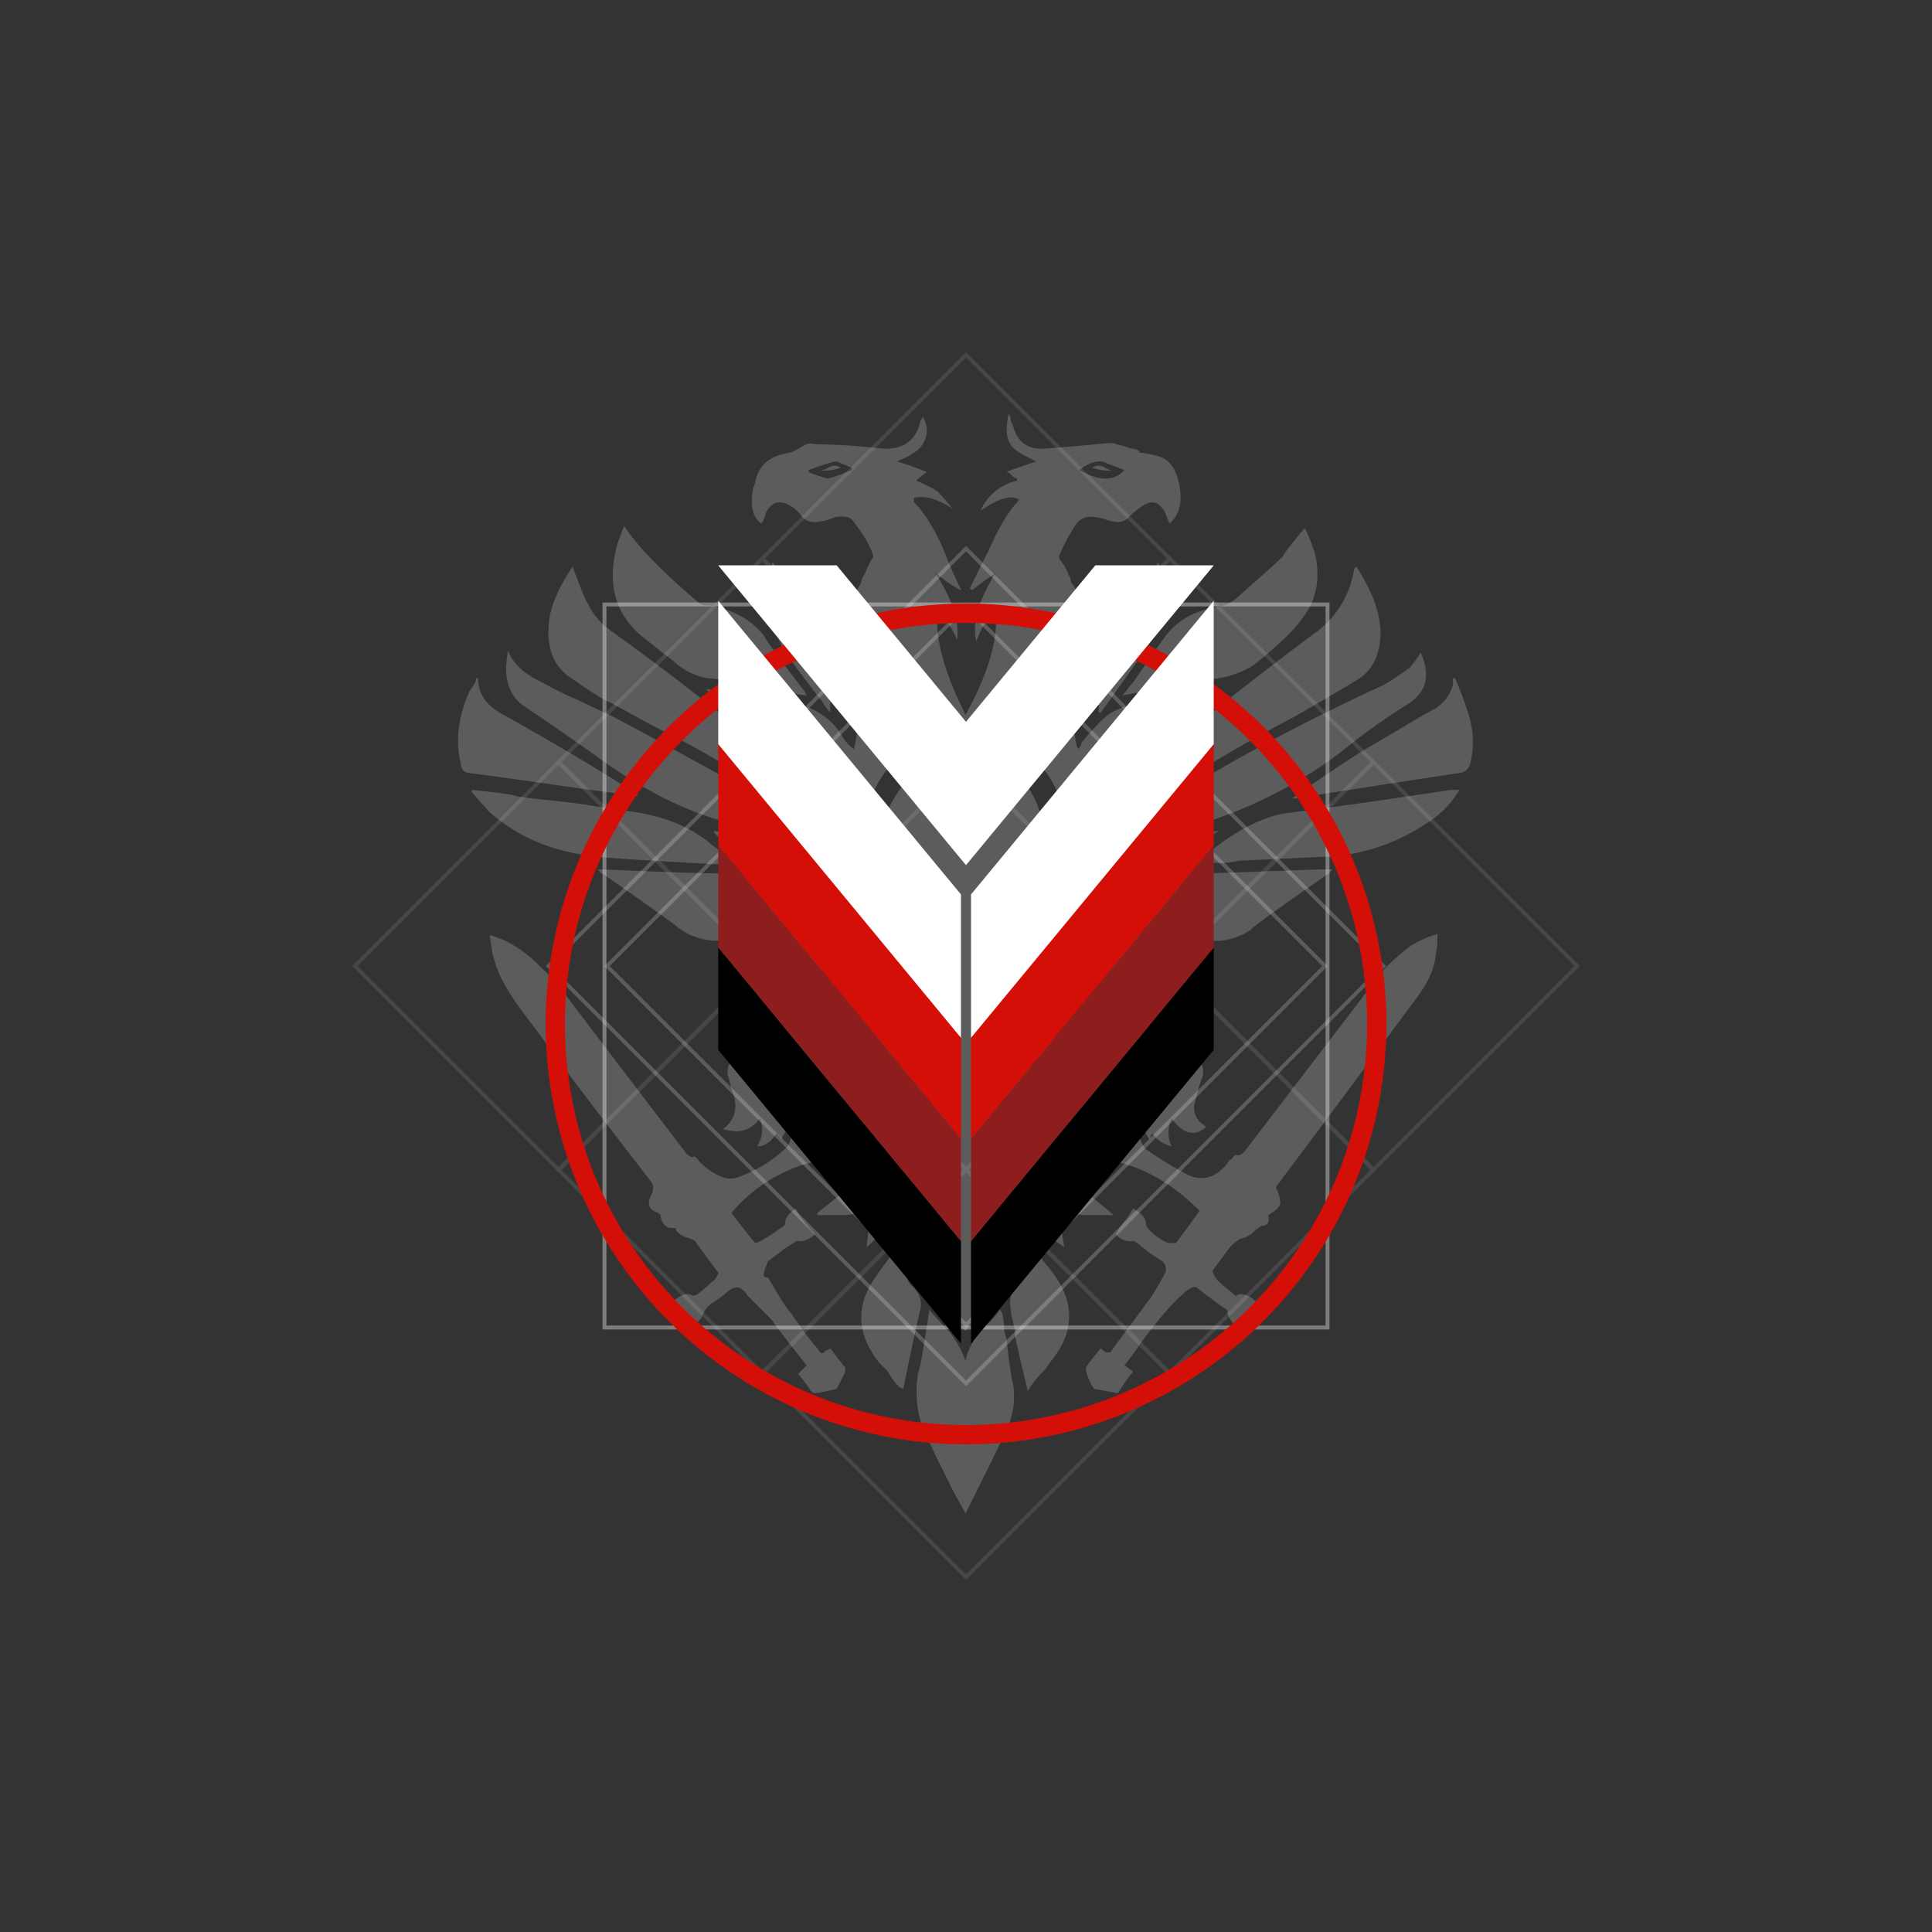 <svg xmlns="http://www.w3.org/2000/svg" viewBox="0 0 500 500" class="victory">
  <rect x="0" y="0" width="500" height="500" fill="#333333" stroke="none"/>
  <title>standing-victory</title>
  <g class="Layer_2" data-name="Layer 2">
    <g class="Layer_1-2" data-name="Layer 1">
      <g>
        <g style="opacity: 0.2">
          <rect x="173.613" y="173.613" width="152.774" height="152.774" transform="translate(250 -103.553) rotate(45)" style="fill: none;stroke: #fff;stroke-miterlimit: 10"/>
          <rect x="184.307" y="184.307" width="131.386" height="131.386" transform="translate(250 -103.553) rotate(45)" style="fill: none;stroke: #fff;stroke-miterlimit: 10"/>
        </g>
        <g style="opacity: 0.1">
          <path d="M355.379,197.929,407.45,250,355.379,302.071,303.309,250,355.379,197.929m0-1.414L301.894,250,355.379,303.485,408.864,250,355.379,196.515Z" style="fill: #fff"/>
          <path d="M302.69,250.619l52.07,52.07-52.07,52.071L250.619,302.69,302.69,250.619m0-1.414-53.485,53.485,53.485,53.485,53.485-53.485-53.485-53.485Z" style="fill: #fff"/>
          <path d="M250,303.309l52.071,52.071L250,407.45l-52.07-52.071,52.07-52.071m0-1.414-53.485,53.485,53.485,53.485,53.485-53.485-53.485-53.485Z" style="fill: #fff"/>
          <path d="M302.69,145.24l52.07,52.07L302.69,249.381,250.619,197.31,302.69,145.24m0-1.414-53.485,53.485,53.485,53.485,53.485-53.485L302.69,143.826Z" style="fill: #fff"/>
          <path d="M250,197.929,302.07,250l-52.071,52.07L197.93,250l52.07-52.071m0-1.414L196.515,250l53.485,53.485L303.485,250l-53.485-53.485Z" style="fill: #fff"/>
          <path d="M197.31,250.619,249.381,302.69l-52.071,52.071-52.071-52.071L197.31,250.619m0-1.414-53.485,53.485,53.485,53.485,53.485-53.485-53.485-53.485Z" style="fill: #fff"/>
          <path d="M250,92.55l52.071,52.071-52.071,52.071-52.07-52.071,52.07-52.071m0-1.414-53.485,53.485,53.485,53.485,53.485-53.485-53.485-53.485Z" style="fill: #fff"/>
          <path d="M197.31,145.24,249.381,197.31,197.31,249.381l-52.071-52.071L197.31,145.24m0-1.414-53.485,53.485,53.485,53.485,53.485-53.485L197.31,143.826Z" style="fill: #fff"/>
          <path d="M144.621,197.929,196.691,250,144.621,302.071,92.55,250,144.621,197.929m0-1.414L91.136,250,144.621,303.485,198.106,250,144.621,196.515Z" style="fill: #fff"/>
        </g>
        <path d="M134.844,182.203q-3.89-3.334-3.89-9.447a34.095,34.095,0,0,1,.556-4.446q1.667,5.001,8.891,8.336a80.264,80.264,0,0,0,8.336,4.168q6.668,3.056,10.003,4.723,4.446,2.223,25.562,13.893t30.008,17.783a16.245,16.245,0,0,0,1.667,1.389,3.374,3.374,0,0,0,1.667.834l1.111,1.111q0-.556.278-.556h.278l-2.223-1.667a284.513,284.513,0,0,0-35.565-23.895q-3.89-2.223-8.336-4.446t-9.447-5.001q-5.001-2.779-8.336-4.446-2.779-1.667-6.668-4.446-7.78-4.446-6.668-15.004.556-6.113,6.113-14.448,3.334,8.891,3.89,9.447a18.274,18.274,0,0,0,6.113,7.224q23.34,16.671,51.681,40.567v.556q-6.113-6.668-7.78-8.336l-9.447-9.447q-.556-.556-10.003-8.336,7.224,1.111,8.336,1.111,13.337,2.779,15.004,2.779a17.514,17.514,0,0,1,11.67,7.78,11.029,11.029,0,0,0,3.334,3.89q1.111-3.334,2.779-24.451-1.111.556-2.223,6.668-5.001-8.891,3.334-18.338-8.336,2.223-11.114-1.667h2.779a4.487,4.487,0,0,0,5.001-2.223,6.708,6.708,0,0,1,.834-2.223,6.709,6.709,0,0,0,.834-2.223,6.032,6.032,0,0,0,1.111-2.223l1.111-2.223a1.601,1.601,0,0,0,.556-1.111q-1.111-3.89-5.557-9.447-1.111-1.111-4.446-.556a10.86,10.86,0,0,1-2.223.834,7.6,7.6,0,0,1-1.667.278,4.618,4.618,0,0,1-4.446-1.111,9.922,9.922,0,0,0-2.779-2.779q-4.446-2.779-6.668,1.667a9.748,9.748,0,0,1-1.111,2.779q-3.334-2.223-2.223-8.891l.556-1.667q1.111-6.668,8.891-7.78a14.026,14.026,0,0,0,3.334-1.667,3.675,3.675,0,0,1,3.334-.556,171.361,171.361,0,0,1,17.227,1.111q8.336.556,10.003-7.224a1.601,1.601,0,0,0,.556-1.111q2.223,3.89,0,7.224-1.111,2.223-6.668,4.446a73.947,73.947,0,0,1,7.78,2.779,18.212,18.212,0,0,0-2.779,2.223,33.306,33.306,0,0,1,5.557,2.779q1.111,1.111,3.89,4.446-6.113-3.89-10.003-2.779v1.111q4.446,4.446,8.336,13.893,0,.556,3.89,8.891-1.667-.556-6.668-4.446,6.668,10.558,5.557,17.227a18.96,18.96,0,0,0-5.001-7.224q-1.111,10.003,7.224,26.674,8.891-16.115,7.78-26.674a16.705,16.705,0,0,0-5.001,7.78q-1.667-7.224,5.001-17.783-3.334,2.223-6.113,4.446l-.556-.556,5.001-10.003q3.89-8.891,7.78-12.781-2.779-2.223-10.003,2.779a13.42,13.42,0,0,1,9.447-7.78v-.556q-.556,0-1.667-1.111a1.601,1.601,0,0,0-1.111-.556q1.111-.556,7.78-2.779-6.113-2.779-6.668-4.446-1.667-2.223-.556-7.78a1.601,1.601,0,0,1,.556,1.111v.556l.556,1.111q1.667,6.668,8.336,6.113,1.111,0,13.337-1.111,5.001-.556,5.001,0a23.224,23.224,0,0,1,3.89,1.111,4.571,4.571,0,0,1,1.389.278q.834.278.834.834a10.489,10.489,0,0,1,3.334.556q5.557.556,6.946,7.502T302.667,135.524l-1.111-2.779q-2.223-4.446-6.113-1.667a22.079,22.079,0,0,0-3.334,2.779,3.86,3.86,0,0,1-3.89,1.111,9.094,9.094,0,0,1-2.223-.556,9.142,9.142,0,0,0-2.779-.556,4.487,4.487,0,0,0-5.001,2.223,51.316,51.316,0,0,0-3.89,7.224,1.541,1.541,0,0,0,.278,1.945,11.887,11.887,0,0,1,1.945,3.612,2.264,2.264,0,0,1,.556,1.667l1.111,1.667q1.667,4.446,6.113,3.89h2.223q-2.779,3.89-11.114,2.223l1.667,2.223q3.334,3.89,3.334,7.224a11.476,11.476,0,0,1-2.223,8.336q0-5.001-1.667-6.668,1.111,20.561,2.223,23.895l.556.556a1.132,1.132,0,0,1,.278-.834,1.132,1.132,0,0,0,.278-.834q5.557-6.668,7.78-7.78,3.89-2.223,11.114-3.334.556,0,17.227-2.779-20.561,19.45-27.785,26.118l.556.556,1.111-1.111q27.785-23.34,51.125-40.567a25.001,25.001,0,0,0,9.447-16.115l.556-.556q8.336,12.781,5.557,22.228a11.792,11.792,0,0,1-5.557,7.224q-8.336,5.001-16.115,9.447a383.703,383.703,0,0,0-52.236,32.787q-.556,0-2.223,1.667h.556q6.668-5.001,38.899-23.34,17.783-10.003,38.344-19.45,2.779-1.667,6.668-4.446a39.207,39.207,0,0,0,2.779-3.89q3.89,8.891-3.334,13.337a177.218,177.218,0,0,0-17.783,12.781A118.282,118.282,0,0,1,306.557,214.434q-1.667.556-13.337,3.89l-1.667.556v.556q3.89-1.111,11.948-2.501t11.948-1.945q-6.668,4.446-7.224,5.001-7.78,5.557-8.891,6.668-5.557,4.446-13.893,3.334H282.106l-1.111.556,1.111,1.111q11.67.556,12.226,0a9.953,9.953,0,0,0,5.557-2.779,14.913,14.913,0,0,1,8.891-2.779q2.779,0,32.787-1.111h3.334l-1.111,1.111q-20.005,13.893-20.005,14.448a16.651,16.651,0,0,1-14.448,2.223q-2.223-.556-27.23-7.224h-.556a1.553,1.553,0,0,0,1.111,2.223q16.115,5.001,27.785,8.891l1.111.556a24.7,24.7,0,0,1-7.78,3.334,44.073,44.073,0,0,1-14.448,1.111,61.052,61.052,0,0,0-7.224-1.111q-5.001-.556-6.113-.556a3.202,3.202,0,0,0-2.223,1.111,24.697,24.697,0,0,0-2.501,3.056l-2.779,3.89-2.501,3.612a2.712,2.712,0,0,0-.556,1.945v9.725l-6.668-3.334-.556,1.111v19.45q0,2.779,3.334,3.89a8.45,8.45,0,0,1,4.446,2.223q.556.556,7.78,6.113-10.003,3.334-17.227-6.113l-.556.556q0,9.447,1.111,13.337a36.008,36.008,0,0,1,1.945,4.723q.834,2.501,1.667,5.279t1.389,4.446a6.524,6.524,0,0,1-1.111,7.224q-.556.556-11.114,12.226l-2.223-2.223a30.316,30.316,0,0,1-2.223-2.501,30.316,30.316,0,0,0-2.223-2.501l-4.446-4.446a7.83,7.83,0,0,1-1.667-8.336,36.007,36.007,0,0,0,1.945-4.723q.834-2.501,1.945-5.557a54.569,54.569,0,0,0,1.667-5.279q.556-.556,1.111-12.226-7.78,5.557-8.336,6.113a9.875,9.875,0,0,1-2.779.834,13.615,13.615,0,0,1-3.89,0,29.479,29.479,0,0,0-3.334-.278V302.791a1.601,1.601,0,0,1,1.111-.556l6.668-5.557a12.22,12.22,0,0,1,5.001-2.223,3.939,3.939,0,0,0,2.779-3.89V270.004q-.556,0-6.668,3.334v-6.668a12.77,12.77,0,0,0-2.223-7.224,100.889,100.889,0,0,1-6.668-8.336,1.78,1.78,0,0,0-1.667-1.111q-10.558,1.111-16.671,1.667a28.566,28.566,0,0,1-18.338-3.89l-.556-.556q9.447-3.334,10.558-3.334l18.338-6.113a1.553,1.553,0,0,0,1.111-2.223h-1.111q-25.562,7.224-26.118,7.224-8.891,2.223-15.56-2.779-1.111-1.111-19.45-13.893-.556,0-1.111-1.111h1.111q23.895,1.111,36.121,1.111a11.065,11.065,0,0,1,7.224,2.779q3.89,3.334,7.78,3.334,3.334,0,10.558-.556l1.111-1.111-.556-.556h-3.89A20.322,20.322,0,0,1,198.75,225.548q-.556-.556-12.226-8.891a1.601,1.601,0,0,1-1.111-.556l-.556-.556v-.556q2.223.556,5.557,1.111t5.835,1.111q2.501.556,5.835,1.111t6.113,1.111v-.556l-1.667-.556q-17.783-5.557-20.561-6.113-15.004-4.446-31.12-16.115-4.446-3.334-20.005-13.893Zm151.708-62.239q-2.779-1.667-7.224,1.667,7.78,4.446,11.67,0Zm-66.129,1.667v-.556l-3.89-1.667q-1.111,0-7.224,2.223v.556a33.274,33.274,0,0,0,5.001,1.667A45.95,45.95,0,0,0,220.423,121.631Zm26.118,68.352a23.953,23.953,0,0,0-16.949,9.169,24.685,24.685,0,0,0-5.279,18.616,25.222,25.222,0,0,0,4.446,12.781,24.224,24.224,0,0,0,8.891,8.058,22.195,22.195,0,0,0,10.003,2.501,7.135,7.135,0,0,0-4.446-6.113q-8.336-2.779-12.226-12.226-3.334-7.78-.556-14.448,3.89-7.224,8.336-10.003a21.982,21.982,0,0,1,16.115-2.779,19.953,19.953,0,0,1,9.447,6.113,21.348,21.348,0,0,1,5.001,9.447q2.223,9.447-4.446,17.227-2.223,3.334-8.336,6.668a8.217,8.217,0,0,0-4.446,6.113,26.37,26.37,0,0,0,17.505-8.891,22.796,22.796,0,0,0,5.835-18.338q-.556-11.67-9.169-18.616a24.375,24.375,0,0,0-19.728-5.279Zm125.478,51.736s0,2.283-.139,3.361c-.15,1.17-.5,3.39-.5,3.39-.741,3.705-2.399,6.9-6.474,12.087Q347.679,283.897,331.008,306.125q-1.111,1.111-.556,1.667,1.111,2.779.834,3.89t-3.056,2.779q.556,2.779-1.667,2.779a8.708,8.708,0,0,0-2.223,1.667,6.465,6.465,0,0,1-1.667,1.111,4.265,4.265,0,0,1-1.667.556,16.559,16.559,0,0,0-2.223,1.667q-.556.556-5.001,6.668a6.332,6.332,0,0,0,1.389,2.501,27.552,27.552,0,0,0,2.223,1.945q1.389,1.111,1.945,1.667a.695.695,0,0,0,1.111,0q2.223-.556,5.001,2.223a10.749,10.749,0,0,0-1.389,1.945,29.273,29.273,0,0,1-1.667,2.501,20.863,20.863,0,0,1-1.945,2.223q-2.779-2.779-2.779-4.446,0-.556-1.111-1.111-3.89-2.779-6.668-5.001-.556-.556-1.667,0a8.708,8.708,0,0,0-2.223,1.667q-3.89,3.334-10.558,12.226-2.223,3.334-4.446,6.113a16.555,16.555,0,0,1,2.223,1.667,39.079,39.079,0,0,0-3.89,5.557q-2.779-.556-6.113-1.111a9.009,9.009,0,0,1-1.389-2.501,8.433,8.433,0,0,1-.834-3.056l1.389-1.945,2.501-3.056q1.111,1.111,1.667,1.111,1.111,0,1.111-.556,8.336-11.114,9.447-12.781,1.111-1.111,4.446-7.224a2.813,2.813,0,0,0-1.111-3.334,25.126,25.126,0,0,1-3.334-2.223,33.626,33.626,0,0,1-2.779-2.223l-1.111-.556q-2.223.556-4.446-1.667a25.125,25.125,0,0,1,2.223-3.334,25.123,25.123,0,0,0,2.223-3.334q3.334,1.667,3.334,3.89,0,1.111,2.501,3.056t3.612,1.945h1.667l2.501-3.334s1.204-1.667,3.612-5.001q-10.558-10.558-22.228-12.781l-5.557-1.111-1.667-1.111q2.223-3.334,2.223-3.89-6.113-3.89-7.224-4.446a1.553,1.553,0,0,1-1.111-2.223v-4.446q.556-4.446-3.89-6.668a8.748,8.748,0,0,1-3.334-2.223.982.982,0,0,1-1.111-1.111V265.003l1.667,1.111q7.78,4.446,9.447,5.557,1.667.556,2.223-.556a8.433,8.433,0,0,1,.834-3.056,8.433,8.433,0,0,0,.834-3.056,8.232,8.232,0,0,0,0-7.224,14.025,14.025,0,0,1,3.334,1.667q18.338,8.891,21.117,10.558a18.963,18.963,0,0,1,3.89,3.89,4.666,4.666,0,0,1,1.111,5.279,40.215,40.215,0,0,0-1.667,5.835,5.049,5.049,0,0,0,2.223,6.113l.556.556q-4.446,3.89-8.891-2.223a8.233,8.233,0,0,0,0,7.224,8.61,8.61,0,0,1-5.001-3.334,2.264,2.264,0,0,0-.556,1.667,6.465,6.465,0,0,1-1.111-1.667q-.556-1.111-1.111-1.111a2.779,2.779,0,0,0,0,3.334,3.58,3.58,0,0,0,1.667,2.223,105.123,105.123,0,0,0,10.003,6.113q5.557,2.779,10.003-2.223a4.353,4.353,0,0,0,.834-1.111.89.89,0,0,1,.834-.556q.556-1.111,1.111-1.111,1.111.556,2.779-1.667c20.376-26.674,32.046-41.798,35.009-45.874a59.217,59.217,0,0,1,7.28-6.474A26.329,26.329,0,0,1,372.019,241.719ZM214.865,348.915q3.334,4.446,3.89,5.001v1.111l-2.223,4.446q-5.001,1.111-5.557,1.111a1.601,1.601,0,0,1-1.111-.556,32.072,32.072,0,0,0-3.334-4.446l2.223-2.223q-8.336-10.558-8.891-11.67L193.193,335.022q0-.556-1.667-1.667-1.111-.556-2.779.556a33.11,33.11,0,0,1-4.446,3.334,6.994,6.994,0,0,0-2.779,3.89l-2.779,2.779q-4.446-6.113-5.001-6.668,2.779-2.779,5.001-2.223.556.556,1.667,0,2.779-2.223,3.89-3.334.556,0,1.667-2.223-5.001-6.668-6.113-8.336l-1.111-.556q-3.89-1.111-3.89-2.779h-1.667a3.56,3.56,0,0,1-2.223-3.334l-.556-.556q-3.89-1.111-1.667-5.001a3.58,3.58,0,0,0,0-2.779Q145.958,276.673,139.29,267.226c-3.334-4.446-7.016-8.923-9.753-14.448a28.175,28.175,0,0,1-2.223-6.891c-.144-.751-.555-3.908-.555-3.908a37.268,37.268,0,0,1,4.528,1.741,34.06,34.06,0,0,1,7.28,5.196c2.964,2.964,4.242,3.863,6.836,7.197q2.779,3.89,31.675,41.678,1.111,1.667,2.223,1.667.556-.556,1.667,1.111a16.934,16.934,0,0,0,5.557,3.89,5.889,5.889,0,0,0,5.001,0A34.206,34.206,0,0,0,202.64,297.79q3.334-2.779,1.111-5.557a27.187,27.187,0,0,0-1.667,2.779,1.132,1.132,0,0,0-.278-.834l-.834-.834q-2.223,3.334-5.001,3.334,2.223-3.89.556-7.224a6.972,6.972,0,0,1-6.113,3.334,27.728,27.728,0,0,1-3.334-.556q4.446-3.334,2.779-8.891a23.226,23.226,0,0,1-1.111-3.89A4.836,4.836,0,0,1,189.303,274.45q2.223-3.334,3.89-3.89,3.89-2.223,23.895-12.226l.556-.556a7.794,7.794,0,0,0-.278,3.89,21.063,21.063,0,0,0,.556,3.612l1.111,3.334s.463,1.204,1.389,3.612a27.183,27.183,0,0,0,2.779-1.667q1.667-1.111,3.056-1.945a27.866,27.866,0,0,1,3.334-1.667,9.653,9.653,0,0,0,3.056-1.945v8.891q0,.556-1.111,1.111a1.601,1.601,0,0,0-1.111.556,9.106,9.106,0,0,1-1.389,1.111,2.701,2.701,0,0,1-1.389.556,5.746,5.746,0,0,0-3.334,5.557,34.092,34.092,0,0,0,.278,4.723,2.017,2.017,0,0,1-1.389,2.501,82.285,82.285,0,0,1-7.224,4.446,10.747,10.747,0,0,1,1.389,1.945,10.748,10.748,0,0,0,1.389,1.945l-2.223,1.111a23.361,23.361,0,0,0-4.446.834q-3.334.834-5.001,1.389A40.574,40.574,0,0,0,189.303,313.905q3.334,4.446,6.113,7.78,1.111,0,6.668-3.89,1.111-.556,1.111-1.111,0-2.223,2.779-3.89,0,.556,1.945,3.056a41.694,41.694,0,0,0,3.056,3.612q-2.779,2.223-4.446,1.667a1.601,1.601,0,0,0-1.111.556,25.126,25.126,0,0,0-3.334,2.223L198.75,326.409l-.834,2.223q-.834,2.223.834,1.945,4.446,7.78,6.113,9.447,1.111,1.667,3.334,4.723a39.317,39.317,0,0,0,3.334,4.168q1.111,2.223,2.223.556A1.601,1.601,0,0,0,214.865,348.915Zm45.568-2.779q1.111,10.003,1.667,11.67a19.5,19.5,0,0,1-1.667,12.226q-.556,1.667-10.558,21.673-.556-1.111-1.667-3.056t-1.667-3.056Q240.428,373.366,240.428,372.81q-4.446-7.78-2.779-17.783.556-.556,2.779-15.56v-.556q4.446,5.001,5.557,6.113a26.324,26.324,0,0,1,3.89,7.224,14.834,14.834,0,0,1,1.945-5.001,27.41,27.41,0,0,1,3.89-4.723,17.998,17.998,0,0,0,3.056-3.612,4.249,4.249,0,0,1,.834,2.223,17.464,17.464,0,0,1,.278,2.779A4.932,4.932,0,0,0,260.433,346.136ZM301,165.532q4.446-6.668,13.337-8.336a10.451,10.451,0,0,0,6.113-2.779q.556-.556,5.001-4.446t6.668-6.113q0-.556,5.557-7.224a41.78,41.78,0,0,1,2.779,7.224q1.667,8.336-2.223,14.448a37.299,37.299,0,0,1-5.557,6.668,106.445,106.445,0,0,1-8.336,7.224,24.792,24.792,0,0,1-8.891,3.334q-.556,0-25.007,4.446a16.246,16.246,0,0,0,1.389-1.667A16.245,16.245,0,0,1,293.22,176.646Q300.444,166.087,301,165.532Zm-134.481-.556q-11.114-8.891-6.668-24.451l1.667-4.446q5.001,7.78,19.45,20.005a3.218,3.218,0,0,0,2.223.556,25.369,25.369,0,0,1,9.447,3.334,20.18,20.18,0,0,1,5.001,4.446q1.111,2.223,10.558,14.448l.556,1.111q-5.001-.556-12.781-2.223-10.558-2.223-12.781-2.223a16.901,16.901,0,0,1-8.891-4.446Q172.076,169.422,166.519,164.976ZM348.791,208.321q4.446-.556,26.674-3.89h2.223a25.541,25.541,0,0,1-8.891,8.891,51.45,51.45,0,0,1-23.895,8.336q-1.111,0-24.451,1.111a18.149,18.149,0,0,1-5.279.556,12.653,12.653,0,0,0-4.723.556h-1.667l5.557-4.446q9.447-7.224,17.783-8.891Q341.011,209.432,348.791,208.321ZM189.303,223.881q-31.675-1.667-35.009-2.223-16.671-1.667-27.785-11.67l-4.446-5.001v-.556q11.114,1.111,11.67,1.667,3.89.556,9.447,1.111t10.558,1.389q5.001.834,9.447,1.389,12.226,1.667,20.005,7.78.556.556,7.224,5.557Zm190.607-39.455a23.408,23.408,0,0,1,.556,13.337,3.34,3.34,0,0,1-2.223,2.223q-7.78,1.111-43.345,6.668h-.556q9.447-6.668,17.227-11.67,2.779-1.667,6.113-3.612t7.502-4.446q4.168-2.501,6.391-3.612a10.629,10.629,0,0,0,4.446-6.113v-1.667h.556A92.694,92.694,0,0,1,379.91,184.426ZM165.408,206.098a.491.491,0,0,1-.556-.556q-15.56-10.003-35.565-21.117-5.557-3.334-5.557-8.891h-.556v.556a12.861,12.861,0,0,1-1.667,2.779q-4.446,10.003-2.223,18.894a2.179,2.179,0,0,0,1.667,2.223q12.781,1.667,31.675,4.446Q153.182,204.431,165.408,206.098ZM236.538,333.355a6.016,6.016,0,0,1,1.667,5.557q-.556,1.667-4.446,20.561l-1.111-.556a16.244,16.244,0,0,1-1.389-1.667,12.564,12.564,0,0,1-1.111-1.667,5.96,5.96,0,0,0-1.111-1.389l-1.389-1.389q-8.891-11.114-1.111-22.228.556-1.111,13.337-17.783-2.223,5.557-5.001,13.337a7.035,7.035,0,0,0,.556,6.113Zm27.785-14.448q2.779,3.89,7.78,10.003,9.447,12.226-.556,23.895a8.707,8.707,0,0,1-1.667,2.223,30.314,30.314,0,0,0-2.223,2.501,14.571,14.571,0,0,0-1.667,2.501q-3.334-13.893-3.334-14.726a11.953,11.953,0,0,0-.278-2.223q-.278-1.389-.556-2.501a9.134,9.134,0,0,1-.278-2.223,6.016,6.016,0,0,1,1.111-5.001,6.465,6.465,0,0,0,1.111-1.667,5.035,5.035,0,0,0,1.111-5.557,128.937,128.937,0,0,1-5.001-13.337Q263.768,318.351,264.323,318.906Zm35.565-173.38q0,15.004-1.111,18.338a11.926,11.926,0,0,1-2.223,3.89q-1.667,2.779-11.67,16.671h-.556q.556-13.893.556-15.004a17.743,17.743,0,0,1,3.334-7.78Q289.33,159.419,299.888,145.526Zm-89.469,15.004a18.266,18.266,0,0,1,4.446,13.337v10.558a16.557,16.557,0,0,1-1.667-2.223,16.555,16.555,0,0,0-1.667-2.223q-7.224-9.447-7.78-10.558a25.222,25.222,0,0,1-4.446-12.781q0-5.001.556-11.114l.556.556q1.111,1.667,3.056,4.446t3.89,5.279A28.796,28.796,0,0,1,210.42,160.53ZM227.091,293.9l-.556-1.111q-.556-7.224-.556-9.447a5.458,5.458,0,0,1,2.779-5.001q3.89-2.223,9.447-5.557l1.111-.556v12.226a3.74,3.74,0,0,1-1.667,3.334,22.401,22.401,0,0,1-3.612,1.945,20.842,20.842,0,0,0-3.89,2.223A25.049,25.049,0,0,1,227.091,293.9Zm32.787-21.673,1.111.556q1.111.556,4.446,2.501t5.001,3.056q2.779,1.667,2.779,3.89v11.67q-10.558-5.557-11.114-6.113a3.56,3.56,0,0,1-2.223-3.334Zm28.341,42.234h-8.336a13.759,13.759,0,0,1-5.001-2.779q-.556-.556-7.78-6.668h7.78a13.759,13.759,0,0,1,5.001,2.779Q280.994,308.348,288.219,314.461Zm-58.349-7.224a43.439,43.439,0,0,1-5.557,4.446,6.842,6.842,0,0,1-5.557,2.779h-7.224v-.556q7.78-6.113,8.891-7.224a13.082,13.082,0,0,1,5.001-1.667h7.224A33.631,33.631,0,0,0,229.87,307.237Zm-5.557,15.56q.556-10.558,5.557-13.893.556,0,6.668-5.557-.556,6.113-.556,6.668a11.926,11.926,0,0,1-2.223,3.89Q232.648,315.017,224.312,322.796Zm45.012-5.557q-5.557-3.334-6.113-11.114a16.708,16.708,0,0,0-.556-2.779,37.357,37.357,0,0,1,5.001,3.89q2.779,2.779,3.334,2.779A9.153,9.153,0,0,1,274.326,316.128l1.111,6.668a6.465,6.465,0,0,0-1.667-1.111l-2.779-2.779Zm-56.682-195.608q1.111.556,5.001-.556a2.779,2.779,0,0,0-3.334,0A4.265,4.265,0,0,1,212.643,121.631Zm70.019-.556q3.89,1.111,5.001.556a4.265,4.265,0,0,1-1.667-.556,2.779,2.779,0,0,0-3.334,0Z" style="fill: #fff;opacity: 0.2"/>
        <g>
          <rect class="square square2" data-name="square square2" x="156.438" y="156.438" width="187.123" height="187.123" style="fill: none;stroke: #fff;stroke-miterlimit: 10;opacity: 0.2"/>
          <rect class="square square1" data-name="square square1" x="156.438" y="156.438" width="187.123" height="187.123" style="fill: none;stroke: #fff;stroke-miterlimit: 10;opacity: 0.2"/>
        </g>
        <circle cx="250" cy="265" r="106.301" style="fill: none;stroke: #d30f08;stroke-miterlimit: 10;stroke-width: 5px"/>
        <g>
          <g class="chevron chevron4" data-name="chevron chevron4">
            <polyline points="248.694 347.707 185.882 271.711 185.882 245.201 248.694 321.196 248.694 347.707"/>
            <polygon points="314.11 245.201 251.298 321.196 251.298 347.707 314.11 271.711 314.11 245.201"/>
          </g>
          <g class="chevron chevron3" data-name="chevron chevron3">
            <polygon points="314.11 218.69 251.298 294.685 251.298 321.196 314.11 245.201 314.11 218.69" style="fill: #8e1e1d"/>
            <polygon points="185.882 245.201 248.694 321.196 248.694 294.685 185.882 218.69 185.882 245.201" style="fill: #8e1e1d"/>
          </g>
          <g class="chevron chevron2" data-name="chevron chevron2">
            <polygon points="314.11 192.18 251.298 268.175 251.298 294.685 314.11 218.69 314.11 192.18" style="fill: #d30f08"/>
            <polygon points="185.882 218.69 248.694 294.685 248.694 268.175 185.882 192.18 185.882 218.69" style="fill: #d30f08"/>
          </g>
          <g class="chevron chevron1" data-name="chevron chevron1">
            <polygon points="314.11 155.485 251.298 231.48 251.298 268.583 314.11 192.587 314.11 155.485" style="fill: #fff"/>
            <polygon points="185.882 192.587 248.694 268.583 248.694 231.48 185.882 155.485 185.882 192.587" style="fill: #fff"/>
          </g>
          <g class="chevron chevron0" data-name="chevron chevron0">
            <polygon points="283.47 146.303 249.996 186.802 216.522 146.303 185.882 146.303 185.882 146.334 249.996 223.905 314.11 146.334 314.11 146.303 283.47 146.303" style="fill: #fff"/>
          </g>
        </g>
      </g>
    </g>
  </g>
</svg>
